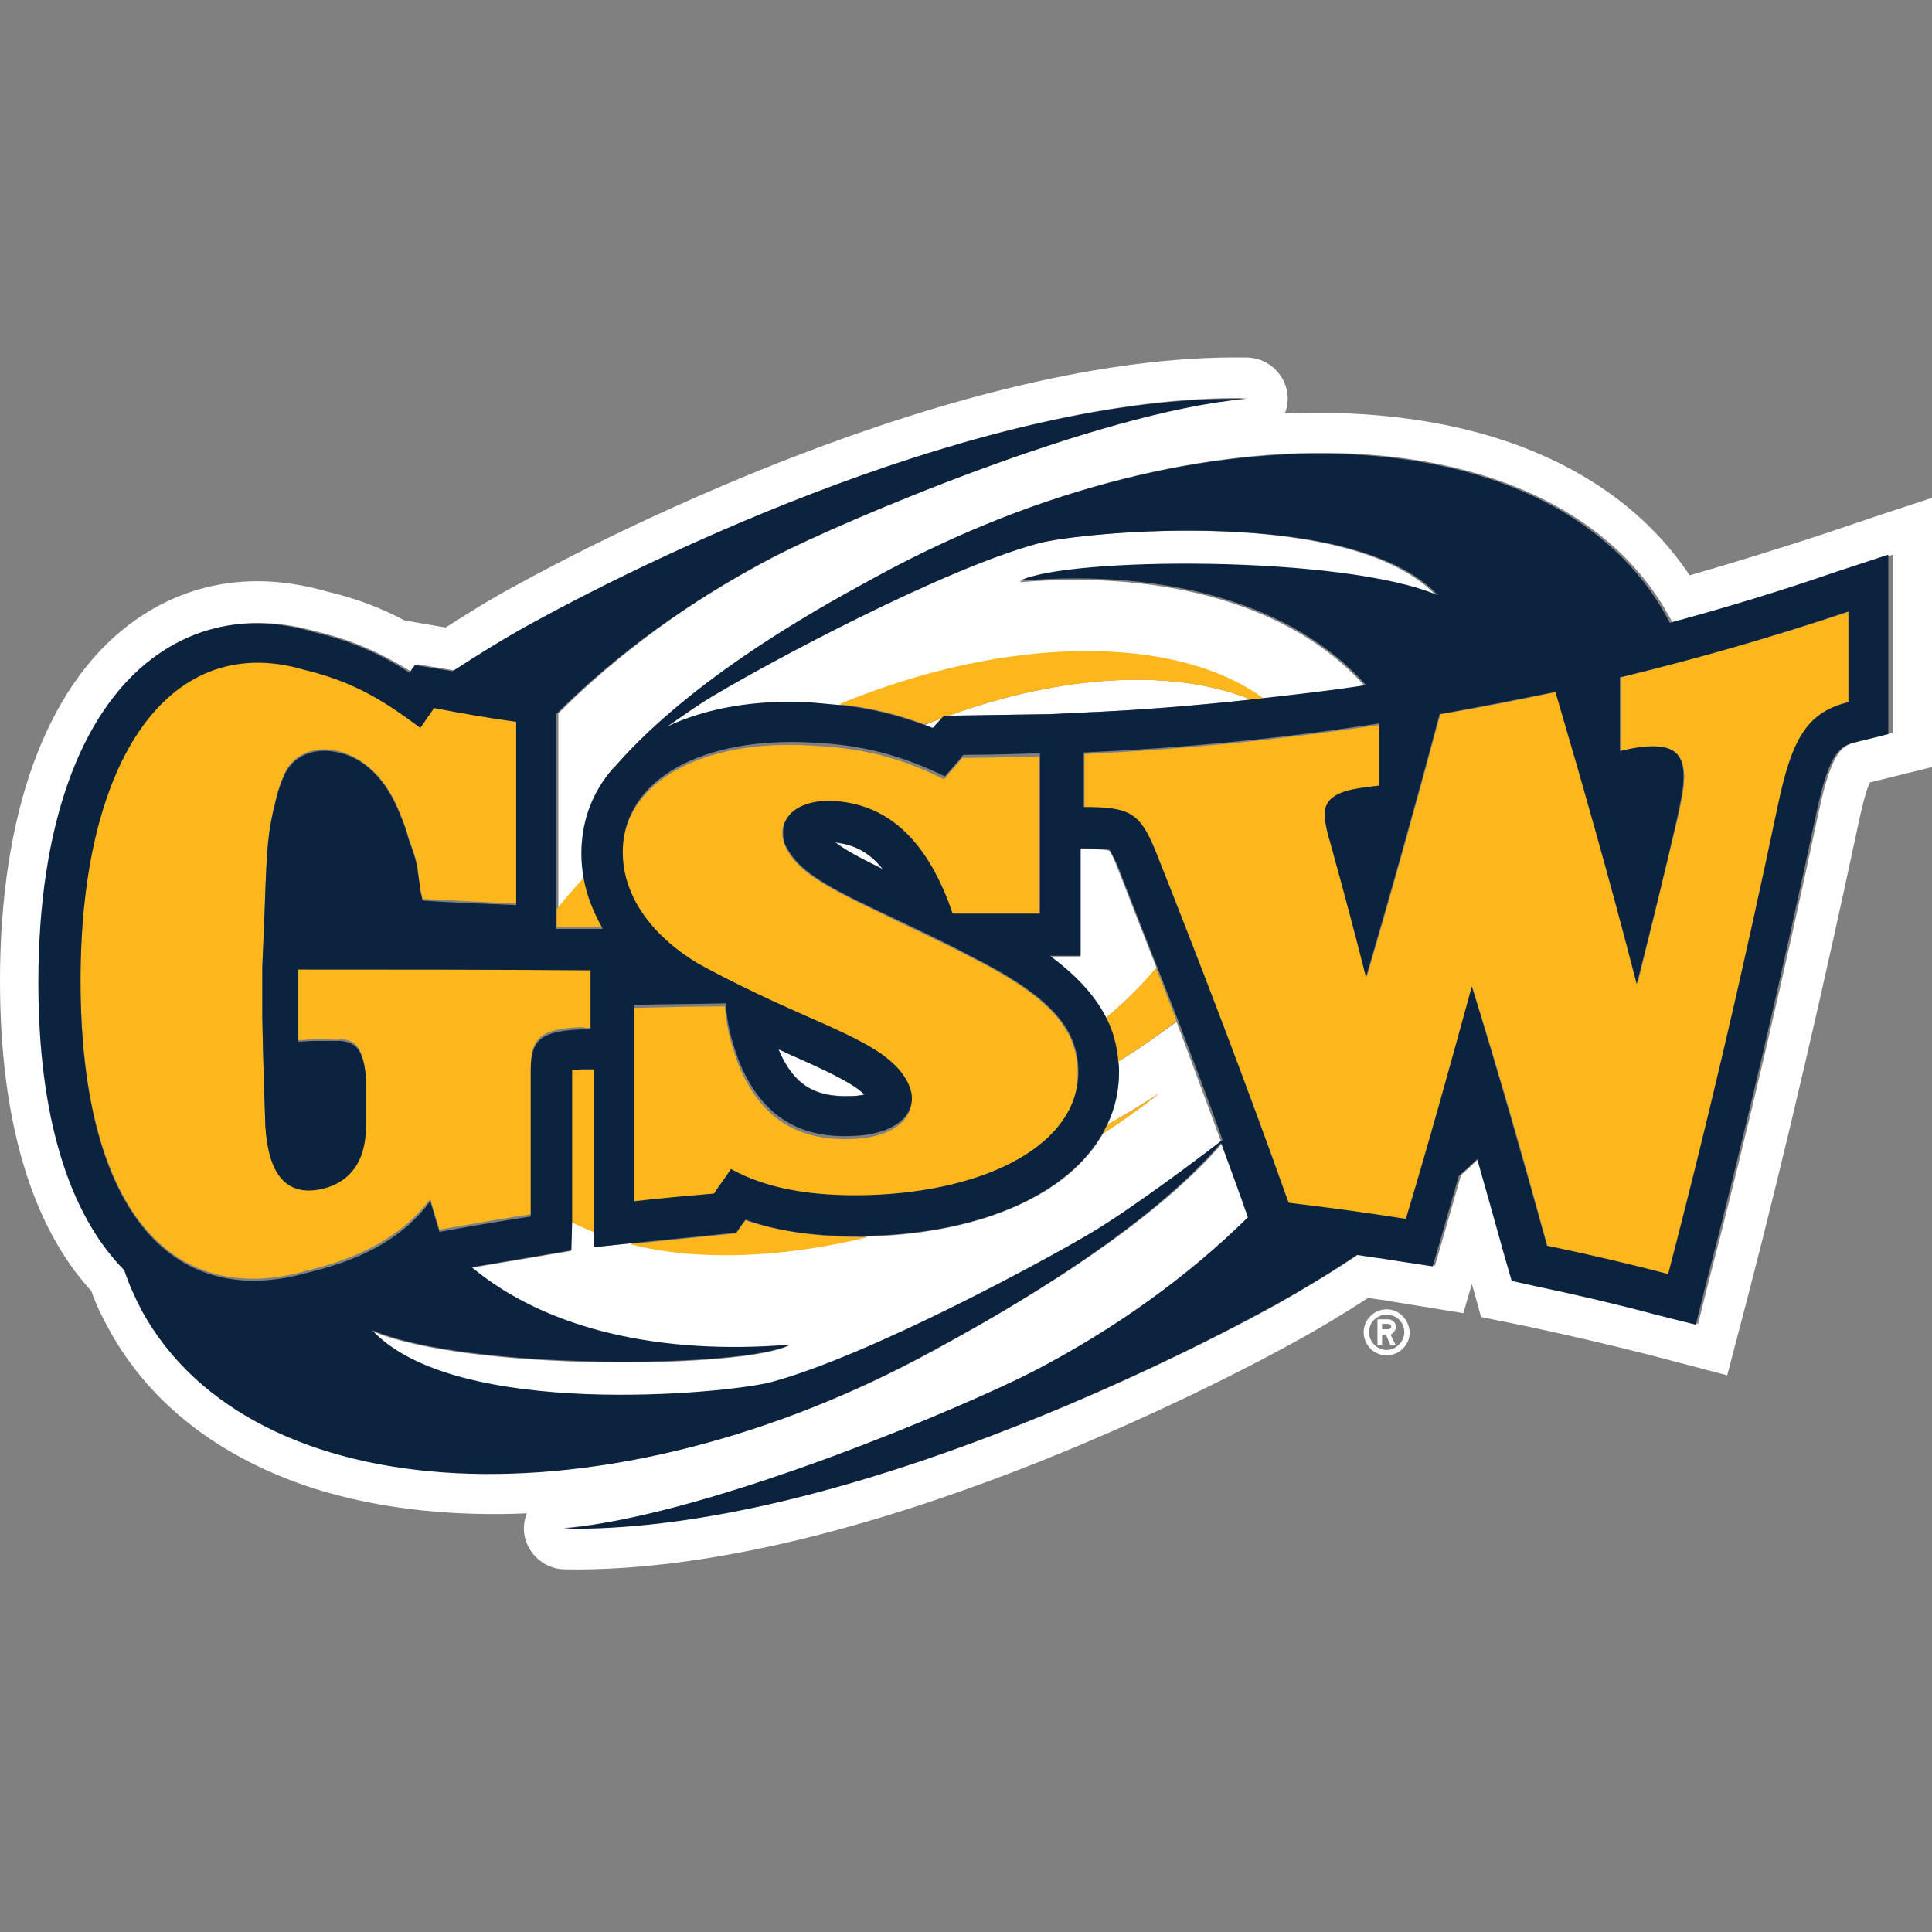 <svg width="200" height="200" viewBox="0 0 200 200" fill="none" xmlns="http://www.w3.org/2000/svg">
<rect x="0" y="0" width="200" height="200" fill="#808080" stroke="none"/>
<path d="M188.805 55.273C184.2 56.781 179.595 58.21 174.911 59.56C170.385 52.732 163.16 47.73 153.871 45.03C147.519 43.204 140.453 42.49 132.989 42.807C133.227 42.331 133.307 41.696 133.307 41.14C133.227 38.917 131.401 37.091 129.178 37.011C99.007 36.456 60.738 56.543 53.434 60.592C50.893 61.942 48.511 63.45 46.129 64.959C43.748 64.562 42.08 64.244 41.921 64.244C39.381 62.895 36.84 61.942 33.823 61.227C26.36 59.084 19.373 60.195 13.497 64.562C4.764 71.072 0 84.252 0 101.561C0 115.932 3.255 126.888 9.448 133.637C9.925 134.987 10.56 136.336 11.274 137.607C15.641 145.626 23.422 151.422 33.664 154.439C40.016 156.265 47.082 156.98 54.545 156.662C54.307 157.218 54.228 157.774 54.228 158.329C54.307 160.552 56.133 162.379 58.356 162.458C88.607 163.014 126.796 142.926 134.101 138.877C136.721 137.448 139.182 135.939 141.644 134.352C142.517 134.51 143.39 134.59 144.184 134.749L151.489 135.939C151.489 135.939 152.124 133.716 152.362 132.922C152.521 133.399 153.315 136.336 153.315 136.336L158.396 137.369C162.445 138.242 166.574 139.195 170.623 140.227L178.801 142.371L180.945 134.193C184.915 118.869 188.726 102.434 192.378 85.284C192.934 82.664 193.331 81.473 193.569 80.997L200 79.409V51.541L194.442 53.367L188.805 55.273ZM195.713 75.916L192.537 76.71C190.79 77.107 189.678 77.424 188.249 84.173C184.597 101.323 180.786 117.678 176.816 132.922L175.784 137.051L171.655 136.019C167.527 134.987 163.398 133.955 159.27 133.081L156.729 132.525L156.014 130.064C155.062 126.65 154.109 123.236 153.156 119.901C152.521 120.457 151.886 121.092 151.25 121.648C150.695 123.554 150.139 125.539 149.583 127.444L148.551 131.017L144.899 130.461C143.47 130.223 142.04 130.064 140.691 129.826C137.991 131.652 135.054 133.399 132.116 135.066C120.048 141.735 85.431 158.647 58.436 158.17C73.839 156.9 100.675 145.229 107.185 141.894C115.84 137.448 123.303 131.97 129.416 125.935C128.543 123.395 127.59 120.775 126.638 118.234C117.983 128.397 100.595 137.607 96.784 139.75C63.041 158.25 26.36 156.424 14.927 135.622C14.212 134.272 13.577 132.843 13.1 131.414C7.304 125.539 4.208 115.376 4.208 101.64C4.208 85.681 8.416 73.772 16.038 68.055C20.802 64.483 26.518 63.609 32.711 65.356C36.364 66.229 39.301 67.5 42.636 69.564C42.874 69.167 43.192 68.77 43.192 68.77L47.082 69.405C49.782 67.658 52.56 65.912 55.498 64.324C67.567 57.654 102.183 40.743 129.178 41.219C113.775 42.49 86.939 54.161 80.429 57.496C71.616 62.021 63.994 67.658 57.801 73.851V93.78C57.801 93.78 57.801 93.939 57.801 94.177C58.674 93.065 59.627 91.954 60.659 90.842C60.5 90.048 60.421 89.175 60.421 88.302C60.421 85.205 61.374 82.347 63.279 79.965C63.2 80.044 63.2 80.044 63.2 80.044C63.358 79.885 63.517 79.647 63.676 79.489C63.755 79.409 63.835 79.33 63.914 79.25C72.569 69.326 87.177 61.704 90.909 59.639C124.653 41.14 161.334 42.966 172.767 63.768C172.926 64.006 173.005 64.244 173.085 64.403C178.88 62.895 184.676 61.148 190.393 59.242L195.951 57.416V75.916H195.713Z" fill="white"/>
<path d="M115.761 109.896C115.761 110.293 115.84 110.611 115.84 111.008C115.84 112.913 115.443 114.739 114.649 116.407C116.555 115.375 118.302 114.263 120.048 113.151C118.222 114.581 116.237 116.01 114.173 117.359C110.68 123.552 101.867 127.602 90.116 127.999C90.037 127.999 89.878 127.999 89.798 127.999C80.588 130.301 72.013 130.46 65.185 128.713L61.454 129.11V127.522C60.66 127.205 59.866 126.808 59.151 126.49L59.072 129.507L48.75 131.254C56.531 137.685 68.282 140.384 81.7 139.273C76.936 141.734 48.274 141.972 38.429 137.764C47.083 147.054 75.11 144.354 79.715 143.163C89.798 140.543 107.98 130.619 112.903 127.681C117.19 125.14 124.653 119.503 126.4 118.153C124.892 114.104 123.383 109.976 121.795 105.768C119.969 107.117 117.984 108.546 115.761 109.896Z" fill="white"/>
<path d="M80.588 108.627C82.096 112.2 84.24 113.55 88.051 113.47C88.686 113.47 89.163 113.391 89.56 113.311C88.528 112.359 86.781 111.326 81.699 109.103C81.302 108.945 80.985 108.786 80.588 108.627Z" fill="white"/>
<path d="M86.621 87.269C87.495 87.984 89.003 88.778 91.385 89.969C89.797 87.984 88.13 87.428 86.621 87.269Z" fill="white"/>
<path d="M114.49 105.372C116.475 103.704 118.221 101.957 119.73 100.211C118.38 96.797 117.03 93.303 115.601 89.651C115.204 88.619 114.966 88.222 114.807 88.063C114.569 87.984 113.934 87.904 112.187 87.904H111.79V94.812V99.02C111.79 99.02 109.805 99.02 108.614 99.02C111.155 100.767 113.219 102.831 114.49 105.372Z" fill="white"/>
<path d="M95.752 75.043C96.07 75.122 96.308 75.281 96.625 75.36C96.784 75.201 97.26 74.646 97.578 74.328C96.943 74.566 96.308 74.805 95.752 75.043Z" fill="white"/>
<path d="M98.214 74.088L108.694 73.93L111.949 73.771C117.825 73.533 123.7 73.056 129.496 72.421C121.715 69.245 110.203 69.722 98.214 74.088Z" fill="white"/>
<path d="M107.503 56.225C97.42 58.845 79.238 68.77 74.316 71.707C72.648 72.74 70.743 74.01 68.996 75.28C73.045 73.295 78.285 72.422 84.161 72.819C85.114 72.898 85.987 72.978 86.781 73.057C104.328 65.832 121.557 65.753 130.687 72.422C134.26 72.025 137.754 71.549 141.326 71.072C133.863 62.656 120.683 59.004 105.519 60.274C110.282 57.813 138.944 57.575 148.79 61.783C140.135 52.335 112.108 55.034 107.503 56.225Z" fill="white"/>
<path d="M97.499 74.327C97.658 74.168 97.738 74.088 97.738 74.088H98.214C110.203 69.722 121.715 69.245 129.496 72.421C129.893 72.342 130.37 72.342 130.767 72.262C121.636 65.672 104.407 65.672 86.86 72.897C90.036 73.215 92.894 73.93 95.673 74.962C96.308 74.803 96.944 74.565 97.499 74.327Z" fill="#FDB71C"/>
<path d="M77.174 126.332C76.856 126.729 76.221 127.682 76.221 127.682L65.185 128.793C72.013 130.54 80.588 130.302 89.797 128.079C84.875 128.079 80.667 127.523 77.174 126.332Z" fill="#FDB71C"/>
<path d="M114.172 117.36C116.236 116.011 118.221 114.661 120.047 113.152C118.38 114.264 116.554 115.375 114.648 116.408C114.489 116.725 114.331 117.043 114.172 117.36Z" fill="#FDB71C"/>
<path d="M59.15 110.771V111.009V125.856V126.491C59.865 126.888 60.659 127.206 61.453 127.523V110.691H60.421C59.865 110.691 59.468 110.691 59.15 110.771Z" fill="#FDB71C"/>
<path d="M57.642 94.098C57.642 94.495 57.642 95.289 57.642 96.004C58.039 96.004 60.42 96.004 62.485 96.004C61.453 94.337 60.818 92.59 60.5 90.764C59.468 91.955 58.515 92.987 57.642 94.098Z" fill="#FDB71C"/>
<path d="M114.49 105.372C115.205 106.721 115.681 108.23 115.761 109.897C117.904 108.548 119.969 107.118 121.795 105.689C121.08 103.863 120.445 102.037 119.651 100.211C118.222 101.958 116.475 103.704 114.49 105.372Z" fill="#FDB71C"/>
<path d="M61.136 106.404V100.291C50.973 100.291 40.889 100.291 30.886 100.211V107.675C31.441 107.675 31.997 107.595 32.553 107.595C33.029 107.595 33.585 107.595 34.061 107.595C34.855 107.675 35.173 107.595 35.252 107.595C36.126 107.595 36.761 107.913 37.078 108.469C37.555 109.104 37.872 110.533 37.872 111.724V112.915V116.567C37.872 120.14 36.126 122.442 32.95 122.998C29.695 123.633 27.869 121.41 27.471 116.488C27.392 114.503 27.233 109.58 27.154 105.293V103.308V99.973C27.233 97.988 27.313 96.083 27.392 94.177C27.63 87.349 27.71 86.079 28.583 82.585C28.821 81.633 29.139 80.759 29.456 80.045C30.33 78.139 32.394 77.266 34.617 77.663C37.555 78.219 40.016 80.521 41.445 84.253C41.763 85.047 42.081 85.92 42.319 86.793C42.874 88.222 43.113 89.175 43.192 89.572C43.271 90.366 43.43 91.24 43.51 92.034C43.589 92.351 43.668 92.669 43.748 93.066C47.003 93.225 50.179 93.383 53.434 93.542V74.566C50.576 74.09 47.797 73.614 44.939 73.137C44.462 73.772 43.986 74.487 43.51 75.201C39.222 71.946 36.046 70.279 31.441 69.167C17.785 65.118 8.337 77.901 8.337 101.402C8.337 124.586 17.388 135.702 31.918 131.494C37.793 130.065 41.842 127.683 44.542 124.11C44.859 125.142 45.177 126.254 45.495 127.286C48.67 126.73 51.846 126.174 54.943 125.698V113.391V110.851V110.533C54.943 107.357 56.054 106.484 60.262 106.325C60.58 106.404 60.818 106.404 61.136 106.404Z" fill="#FDB71C"/>
<path d="M100.198 98.941C97.817 97.671 94.958 96.4 90.591 94.257C84.716 91.478 82.652 90.049 81.461 87.984C81.143 87.349 80.984 86.793 80.984 86.237C80.984 84.173 83.128 82.903 85.987 82.982C91.703 83.141 95.673 86.793 98.293 94.177C98.372 94.415 98.452 94.653 98.531 94.892C101.548 94.892 104.565 94.892 107.582 94.892V78.298C104.962 78.377 102.263 78.457 99.643 78.457C99.007 79.171 98.372 79.886 97.737 80.68C93.132 78.377 89.162 77.424 84.002 77.186C72.727 76.472 64.391 80.918 64.391 88.54C64.391 92.907 67.169 97.035 72.171 100.052C74.633 101.482 78.047 103.149 83.287 105.451C89.321 108.071 91.465 109.342 92.973 111.009C93.847 111.962 94.323 113.073 94.323 114.026C94.323 116.249 91.862 117.837 88.051 117.917C82.334 118.075 78.603 115.614 76.379 110.056C75.506 107.516 75.268 106.563 75.03 104.181C71.854 104.181 68.757 104.26 65.582 104.34V124.665C68.281 124.348 71.06 124.11 73.839 123.871C74.395 122.998 75.03 122.125 75.585 121.331C79.238 123.395 83.922 124.189 89.877 124.03C102.263 123.633 111.552 118.711 111.552 111.247C111.632 106.404 108.456 103.069 100.198 98.941Z" fill="#FDB71C"/>
<path d="M167.765 77.741C168.162 77.662 168.479 77.582 168.876 77.503C172.687 76.788 174.275 77.582 174.355 80.282C174.355 81.314 174.275 81.949 173.72 84.569C172.29 90.524 170.861 96.32 169.512 101.878C166.733 91.08 163.874 81.076 161.095 71.628C157.126 72.501 153.076 73.295 149.107 73.93C146.566 83.458 144.025 92.509 141.485 101.163C140.214 96.399 138.944 91.715 137.753 87.11C137.435 86.157 137.197 84.887 137.197 84.331C137.197 82.664 138.626 81.87 141.723 81.473C142.12 81.393 142.437 81.393 142.834 81.314V75.042C132.672 76.55 122.509 77.582 112.267 78.059V83.696C117.03 83.696 118.063 84.252 119.65 88.142C124.255 99.734 128.86 111.723 133.465 124.665C137.515 125.141 141.564 125.697 145.613 126.332C147.916 118.63 150.139 110.611 152.441 102.275C155.061 110.691 157.681 119.663 160.222 129.111C164.43 129.984 168.638 131.016 172.767 132.048C176.578 117.36 180.389 101.322 184.121 83.458C185.629 76.233 187.376 73.771 191.504 72.739V63.291C183.724 65.911 175.784 68.134 167.844 70.119V77.741H167.765Z" fill="#FDB71C"/>
<path d="M172.846 64.483C172.767 64.245 172.608 64.006 172.529 63.848C161.096 43.046 124.494 41.219 90.671 59.719C86.939 61.783 72.33 69.405 63.676 79.33C63.597 79.409 63.517 79.489 63.438 79.568C63.279 79.727 63.12 79.965 62.961 80.124C62.961 80.124 62.961 80.124 63.041 80.044C61.135 82.426 60.182 85.285 60.182 88.381C60.182 89.254 60.262 90.048 60.421 90.922C60.738 92.748 61.453 94.495 62.406 96.162C60.421 96.162 57.959 96.162 57.562 96.162C57.562 95.447 57.562 94.653 57.562 94.256C57.562 94.018 57.562 93.859 57.562 93.859V73.931C63.755 67.738 71.377 62.18 80.191 57.575C86.622 54.241 113.537 42.649 128.94 41.299C101.945 40.822 67.408 57.734 55.26 64.403C52.322 65.991 49.543 67.738 46.844 69.485L42.953 68.85C42.953 68.85 42.636 69.246 42.398 69.644C39.063 67.5 36.125 66.309 32.473 65.436C26.36 63.609 20.564 64.562 15.8 68.135C8.178 73.852 3.97 85.761 3.97 101.72C3.97 115.455 7.066 125.618 12.862 131.493C13.338 132.923 13.974 134.352 14.688 135.701C26.121 156.503 62.723 158.329 96.546 139.83C100.357 137.766 117.745 128.476 126.399 118.314C127.352 120.934 128.305 123.474 129.178 126.015C123.065 132.049 115.522 137.528 106.947 141.974C100.516 145.308 73.6 156.9 58.198 158.25C85.192 158.726 119.73 141.815 131.878 135.146C134.895 133.478 137.753 131.732 140.452 129.906C141.882 130.144 143.311 130.302 144.66 130.541L148.313 131.096L149.345 127.524C149.901 125.618 150.456 123.633 151.012 121.728C151.647 121.172 152.283 120.616 152.918 119.981C153.87 123.316 154.823 126.73 155.776 130.144L156.491 132.605L159.031 133.161C163.16 134.034 167.289 134.987 171.417 136.098L175.546 137.131L176.578 133.002C180.548 117.758 184.359 101.402 188.011 84.252C189.44 77.504 190.552 77.186 192.298 76.789L195.474 75.995V57.416L189.917 59.243C184.438 61.148 178.642 62.895 172.846 64.483ZM74.394 71.708C79.317 68.77 97.499 58.925 107.582 56.225C112.187 55.035 140.214 52.335 148.868 61.624C139.023 57.416 110.361 57.655 105.597 60.116C120.762 58.846 133.942 62.498 141.405 70.914C137.912 71.47 134.339 71.867 130.766 72.264C130.369 72.343 129.893 72.343 129.496 72.422C123.62 73.058 117.745 73.534 111.949 73.772L108.694 73.931L98.213 74.09H97.737C97.737 74.09 97.658 74.169 97.499 74.328C97.181 74.645 96.705 75.201 96.546 75.36C96.229 75.281 95.99 75.122 95.673 75.043C92.894 74.01 90.036 73.296 86.86 72.978C85.986 72.899 85.113 72.819 84.24 72.74C78.364 72.343 73.124 73.296 69.075 75.201C70.822 74.01 72.648 72.661 74.394 71.708ZM86.066 82.903C83.128 82.823 81.064 84.094 81.064 86.158C81.064 86.793 81.143 87.349 81.54 87.905C82.731 89.969 84.796 91.398 90.671 94.177C95.038 96.241 97.896 97.591 100.278 98.861C108.535 102.99 111.632 106.325 111.632 110.93C111.632 118.393 102.342 123.316 89.956 123.713C84.081 123.871 79.397 123.077 75.665 121.013C75.109 121.886 74.474 122.68 73.918 123.554C71.139 123.792 68.44 124.03 65.661 124.348V104.022C68.837 103.943 71.933 103.943 75.109 103.863C75.347 106.245 75.585 107.277 76.459 109.739C78.682 115.297 82.493 117.837 88.13 117.599C91.941 117.52 94.402 115.932 94.402 113.709C94.402 112.756 93.926 111.724 93.053 110.692C91.465 108.945 89.4 107.754 83.366 105.134C78.126 102.831 74.712 101.085 72.251 99.735C67.249 96.718 64.47 92.589 64.47 88.222C64.47 80.6 72.807 76.233 84.081 76.869C89.242 77.107 93.212 78.139 97.817 80.362C98.452 79.647 99.087 78.933 99.722 78.139C102.342 78.139 105.042 78.059 107.662 77.98V94.574C104.645 94.574 101.628 94.574 98.611 94.574C98.531 94.336 98.452 94.098 98.372 93.859C95.752 86.714 91.703 83.141 86.066 82.903ZM91.385 89.969C88.924 88.778 87.495 87.984 86.542 87.269C86.542 87.269 86.463 87.269 86.463 87.19H86.542C88.13 87.428 89.797 87.984 91.385 89.969ZM80.587 108.627C80.984 108.786 81.302 108.945 81.62 109.104C86.701 111.327 88.527 112.359 89.48 113.312C89.083 113.391 88.606 113.47 87.971 113.47C84.24 113.629 82.096 112.2 80.587 108.627ZM8.337 101.561C8.337 78.059 17.864 65.356 31.441 69.326C36.046 70.438 39.222 72.105 43.509 75.36C43.986 74.645 44.462 74.01 44.938 73.296C47.797 73.852 50.575 74.328 53.434 74.725V93.701C50.178 93.542 46.923 93.463 43.747 93.224C43.668 92.907 43.589 92.589 43.509 92.192C43.43 91.398 43.271 90.525 43.192 89.731C43.112 89.334 42.874 88.381 42.318 86.952C42.08 85.999 41.763 85.126 41.445 84.411C40.016 80.68 37.634 78.298 34.617 77.821C32.394 77.424 30.329 78.298 29.456 80.203C29.138 80.918 28.821 81.712 28.583 82.744C27.709 86.237 27.63 87.508 27.392 94.336C27.312 96.241 27.233 98.226 27.154 100.132V103.466V105.451C27.233 109.739 27.392 114.582 27.471 116.646C27.789 121.569 29.615 123.713 32.95 123.157C36.125 122.601 37.872 120.299 37.872 116.726V113.073V111.882C37.872 110.692 37.554 109.262 37.078 108.627C36.761 108.151 36.125 107.833 35.252 107.754C35.173 107.754 34.776 107.754 34.061 107.754C33.585 107.754 33.029 107.754 32.553 107.754C31.997 107.754 31.441 107.833 30.885 107.833V100.37C40.889 100.37 50.972 100.37 61.135 100.449V106.563C60.818 106.563 60.58 106.563 60.262 106.563C56.054 106.722 54.942 107.595 54.942 110.771V111.089V113.629V125.936C51.767 126.412 48.591 126.968 45.494 127.524C45.177 126.491 44.859 125.459 44.541 124.348C41.921 127.921 37.872 130.302 31.917 131.732C17.388 135.86 8.337 124.745 8.337 101.561ZM112.981 127.603C108.059 130.541 89.877 140.386 79.793 143.085C75.189 144.276 47.161 146.976 38.507 137.686C48.352 141.894 77.015 141.656 81.778 139.195C68.36 140.306 56.53 137.607 48.829 131.176L59.15 129.429L59.23 126.412V125.777V110.93V110.771C59.547 110.771 59.865 110.692 60.421 110.692H61.453V127.524V129.112L65.184 128.715L76.221 127.603C76.221 127.603 76.856 126.65 77.173 126.253C80.667 127.524 84.875 128.079 89.797 127.921C89.877 127.921 90.036 127.921 90.115 127.921C101.866 127.603 110.679 123.474 114.172 117.281C114.331 116.964 114.49 116.646 114.649 116.329C115.443 114.661 115.84 112.835 115.84 110.93C115.84 110.533 115.84 110.215 115.76 109.818C115.601 108.151 115.204 106.642 114.49 105.293C113.219 102.831 111.155 100.767 108.694 98.941C109.885 98.941 111.87 98.941 111.87 98.941V94.733V87.825H112.267C114.013 87.825 114.649 87.905 114.887 87.984C114.966 88.143 115.204 88.54 115.681 89.572C117.11 93.224 118.46 96.718 119.809 100.132C120.524 101.958 121.238 103.784 121.953 105.61C123.541 109.818 125.129 113.947 126.558 117.996C124.732 119.425 117.269 125.062 112.981 127.603ZM191.425 72.661C187.217 73.693 185.55 76.154 184.041 83.379C180.31 101.164 176.499 117.281 172.687 131.89C168.479 130.779 164.351 129.826 160.143 128.953C157.523 119.505 154.982 110.612 152.362 102.117C150.059 110.533 147.836 118.552 145.534 126.174C141.485 125.539 137.435 124.983 133.386 124.507C128.781 111.565 124.176 99.576 119.571 87.984C117.983 84.173 117.03 83.538 112.187 83.538V77.901C122.429 77.424 132.592 76.472 142.755 74.884V81.315C142.358 81.394 142.04 81.394 141.643 81.474C138.547 81.791 137.118 82.585 137.118 84.332C137.118 84.888 137.356 86.158 137.674 87.111C138.944 91.716 140.214 96.4 141.405 101.164C143.946 92.51 146.487 83.459 149.027 73.931C152.997 73.216 157.046 72.422 161.016 71.628C163.795 81.077 166.653 91.081 169.432 101.879C170.861 96.321 172.29 90.525 173.64 84.57C174.196 81.95 174.275 81.315 174.275 80.283C174.275 77.583 172.687 76.789 168.797 77.504C168.4 77.583 168.082 77.663 167.685 77.742V70.12C175.625 68.214 183.565 65.912 191.346 63.292V72.661H191.425Z" fill="#0C233F"/>
<path d="M144.501 137.368C144.501 136.892 144.104 136.574 143.707 136.574H142.596V139.274H143.072V138.162H143.469L143.945 139.274H144.501L143.945 138.162C144.263 138.003 144.501 137.686 144.501 137.368ZM143.707 137.606H143.072V137.051H143.707C143.866 137.051 144.025 137.209 144.025 137.368C143.945 137.527 143.866 137.606 143.707 137.606Z" fill="white"/>
<path d="M143.549 135.541C142.279 135.541 141.167 136.573 141.167 137.923C141.167 139.193 142.199 140.305 143.549 140.305C144.819 140.305 145.931 139.273 145.931 137.923C145.851 136.573 144.819 135.541 143.549 135.541ZM143.549 139.749C142.517 139.749 141.723 138.876 141.723 137.923C141.723 136.891 142.517 136.097 143.549 136.097C144.581 136.097 145.375 136.891 145.375 137.923C145.375 138.876 144.502 139.749 143.549 139.749Z" fill="white"/>
</svg>
